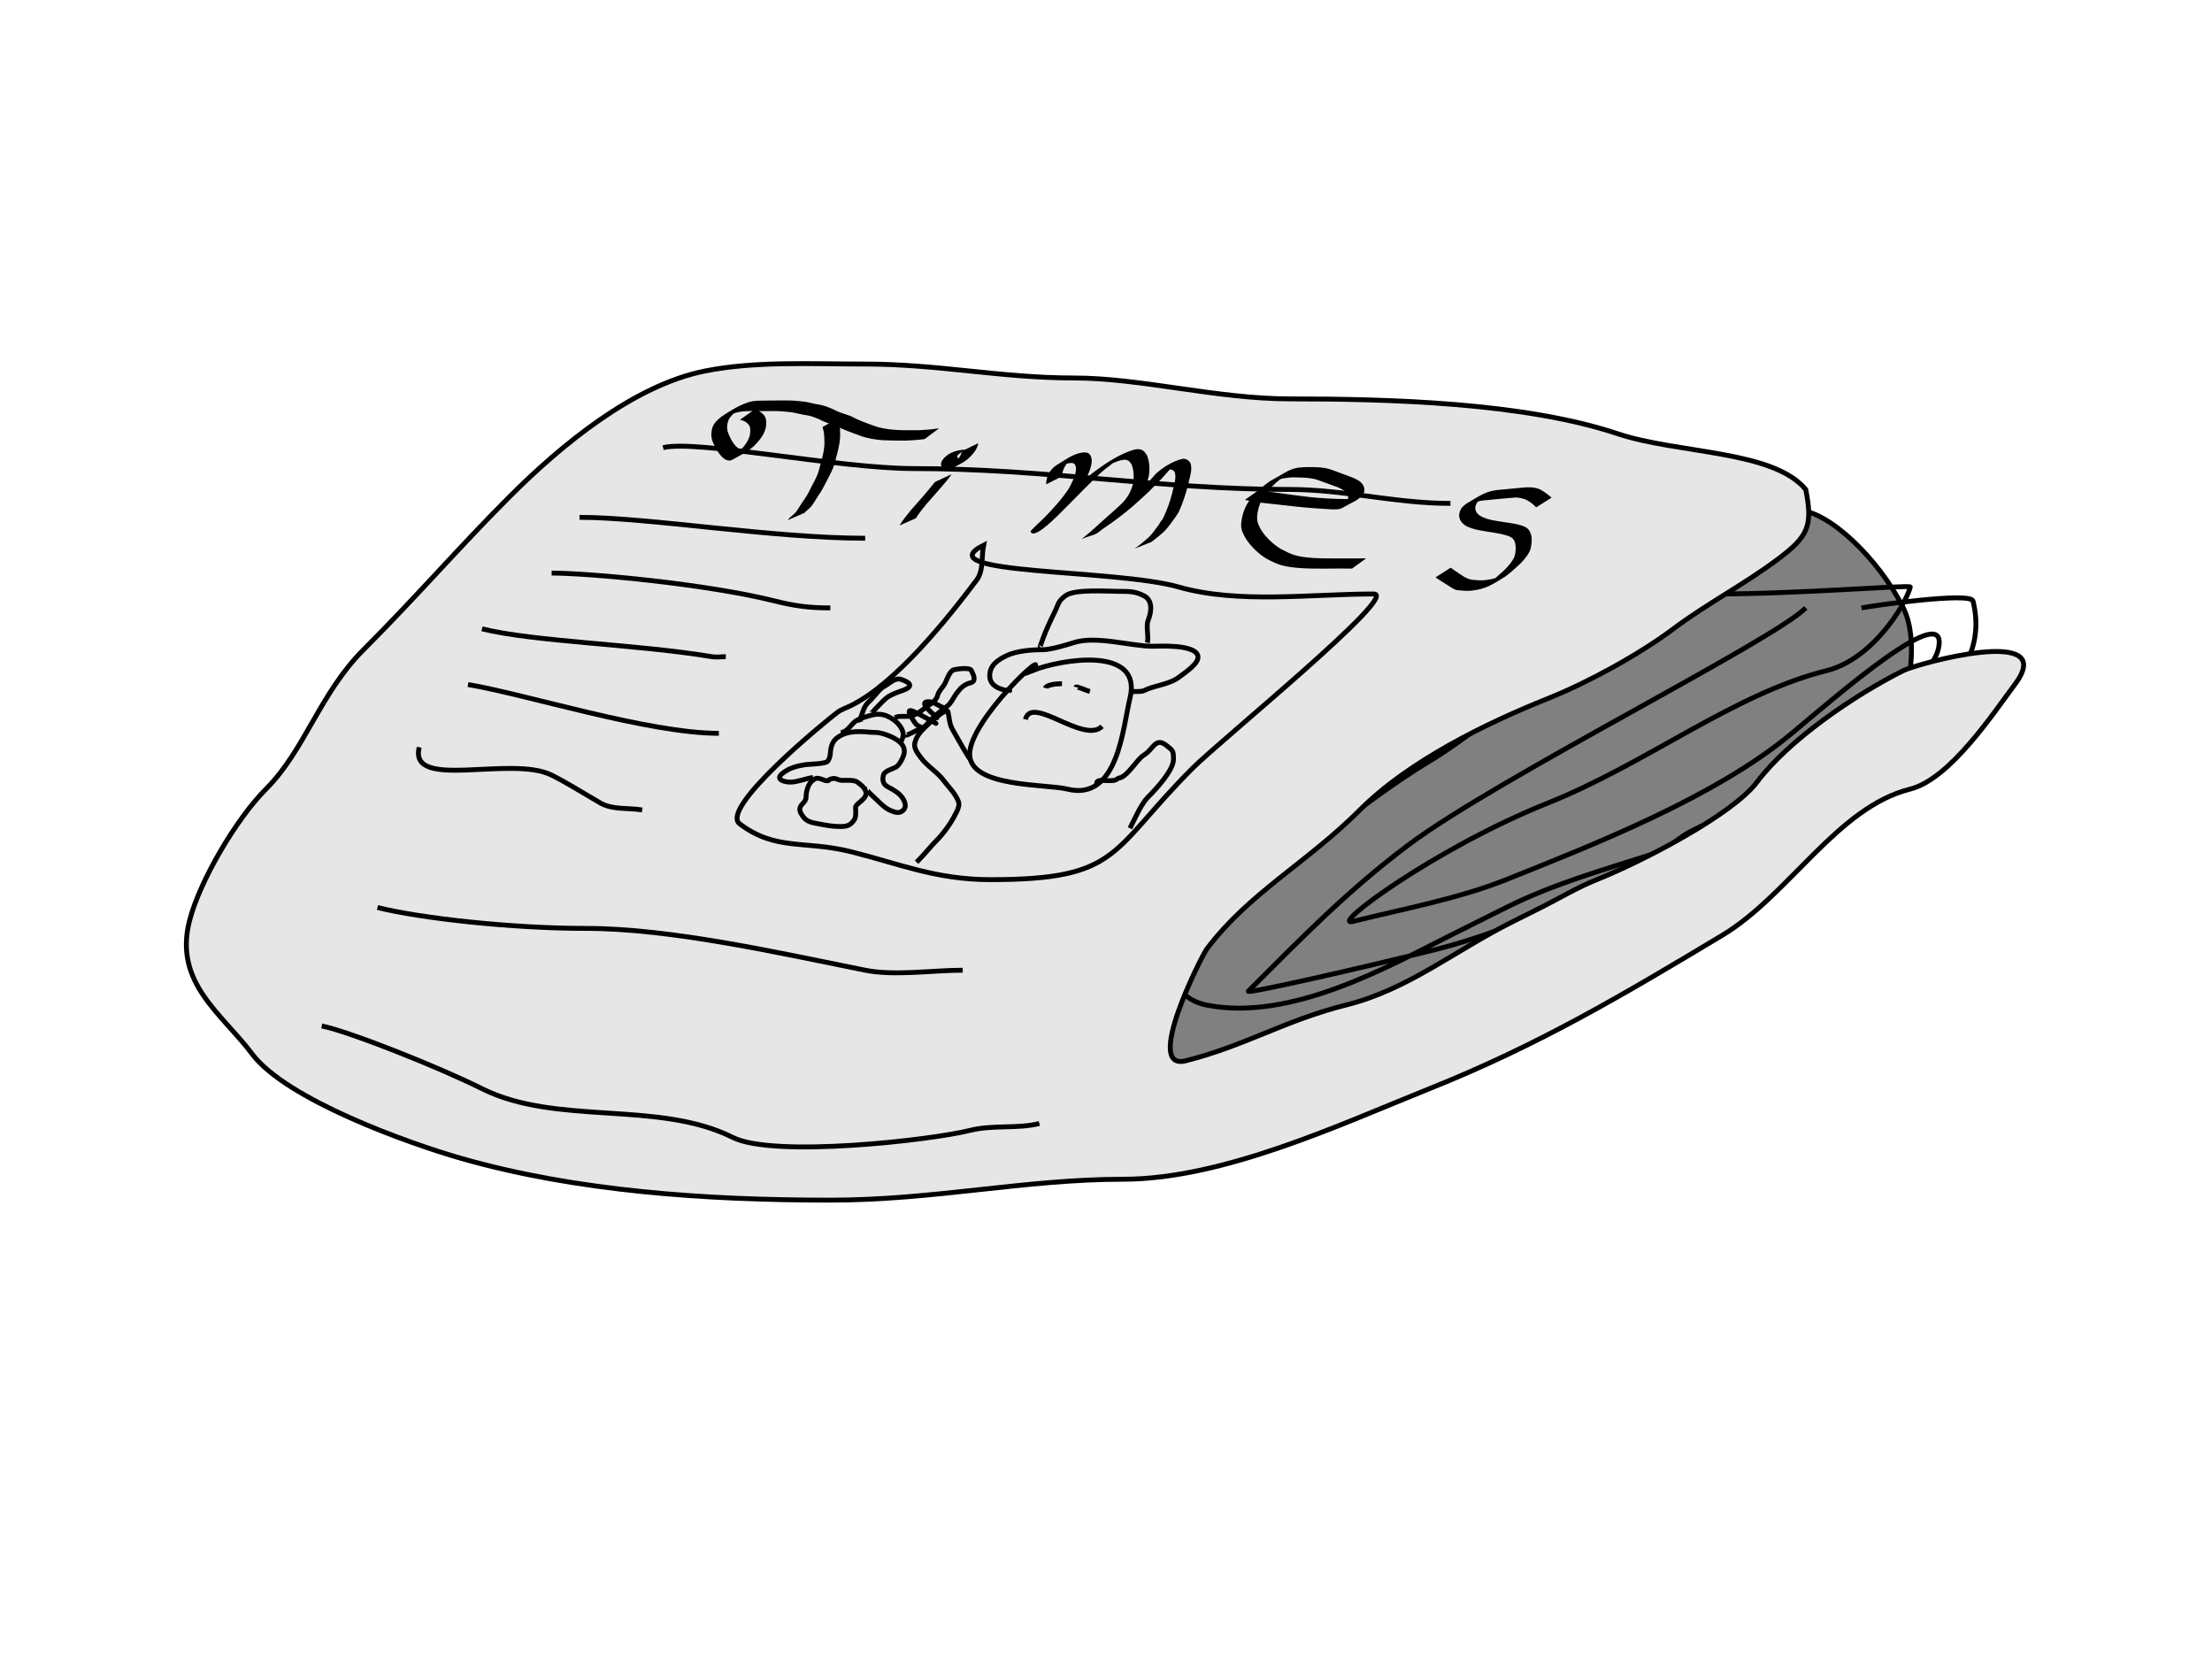 <?xml version="1.0" encoding="UTF-8" standalone="no"?>
<!-- Created with Inkscape (http://www.inkscape.org/) -->
<svg
   xmlns:dc="http://purl.org/dc/elements/1.1/"
   xmlns:cc="http://creativecommons.org/ns#"
   xmlns:rdf="http://www.w3.org/1999/02/22-rdf-syntax-ns#"
   xmlns:svg="http://www.w3.org/2000/svg"
   xmlns="http://www.w3.org/2000/svg"
   xmlns:sodipodi="http://sodipodi.sourceforge.net/DTD/sodipodi-0.dtd"
   xmlns:inkscape="http://www.inkscape.org/namespaces/inkscape"
   width="453.543"
   height="340.157"
   id="svg2"
   sodipodi:version="0.32"
   inkscape:version="0.46"
   sodipodi:docname="slide060-newspaper.svg"
   version="1.0"
   inkscape:output_extension="org.inkscape.output.svg.inkscape">
  <defs
     id="defs4">
    <inkscape:perspective
       sodipodi:type="inkscape:persp3d"
       inkscape:vp_x="0 : 170.07874 : 1"
       inkscape:vp_y="0 : 1000 : 0"
       inkscape:vp_z="453.5433 : 170.07874 : 1"
       inkscape:persp3d-origin="226.77165 : 113.38582 : 1"
       id="perspective9322" />
  </defs>
  <sodipodi:namedview
     id="base"
     pagecolor="#ffffff"
     bordercolor="#666666"
     borderopacity="1.0"
     gridtolerance="10000"
     guidetolerance="8.8"
     objecttolerance="10"
     inkscape:pageopacity="0.0"
     inkscape:pageshadow="2"
     inkscape:zoom="1.540463"
     inkscape:cx="226.77165"
     inkscape:cy="170.07874"
     inkscape:document-units="mm"
     inkscape:current-layer="layer1"
     inkscape:window-width="952"
     inkscape:window-height="286"
     inkscape:window-x="960"
     inkscape:window-y="906"
     width="12.8cm"
     height="9.6cm"
     units="cm"
     showgrid="true"
     grid_units="mm"
     inkscape:object-paths="false"
     inkscape:grid-points="true"
     inkscape:grid-bbox="true"
     inkscape:guide-points="true"
     showguides="true"
     inkscape:guide-bbox="true">
    <sodipodi:guide
       orientation="vertical"
       position="56.477"
       id="guide3573" />
    <sodipodi:guide
       orientation="horizontal"
       position="11.036"
       id="guide3579" />
    <sodipodi:guide
       orientation="horizontal"
       position="24.019"
       id="guide3886" />
    <sodipodi:guide
       orientation="horizontal"
       position="285.628"
       id="guide3988" />
    <sodipodi:guide
       orientation="horizontal"
       position="303.156"
       id="guide4081" />
    <inkscape:grid
       id="GridFromPre046Settings"
       type="xygrid"
       originx="0px"
       originy="0px"
       spacingx="2mm"
       spacingy="2mm"
       color="#0000ff"
       empcolor="#0000ff"
       opacity="0.2"
       empopacity="0.4"
       empspacing="5" />
  </sodipodi:namedview>
  <g
     inkscape:label="Layer 1"
     inkscape:groupmode="layer"
     id="layer1"
     transform="translate(4.149475e-6,-698.032)">
    <g
       id="g2590"
       transform="translate(133.105,561.744)">
      <path
         id="path2486"
         d="M 235.714,240.934 C 241.73,241.071 252.009,250.665 257.143,260.934 C 260.344,267.335 258.453,278.314 255.714,283.791 C 251.07,293.079 243.943,295.562 237.143,302.362 C 228.986,310.519 219.988,315.94 210,320.934 C 196.201,327.833 184.442,333.728 170,339.505 C 168.177,340.234 166.19,340.457 164.286,340.934 C 153.443,343.644 143.941,353.791 132.857,353.791 C 119.544,353.791 107.447,359.505 94.286,359.505 C 80.536,359.505 67.408,349.138 64.286,336.648 C 60.64,322.066 85.462,303.483 95.714,296.648 C 116.486,282.8 137.466,269.873 160,262.362 C 175.388,257.233 185.311,251.749 200,248.076 C 207.103,246.301 215.339,245.219 222.857,245.219 C 227.375,245.219 231.284,241.82 235.714,240.934 z"
         style="fill:#808080;fill-rule:evenodd;stroke:#000000;stroke-width:1px;stroke-linecap:butt;stroke-linejoin:miter;stroke-opacity:1" />
      <path
         id="path2484"
         d="M 237.143,260.934 C 230.34,267.737 173.918,295.852 155.714,309.505 C 143.285,318.827 133.813,328.549 122.857,339.505 C 122.159,340.203 146.317,334.712 161.429,330.934 C 176.383,327.195 199.386,317.108 211.429,308.076 C 213.984,306.16 217.143,305.219 220,303.791 C 229.859,298.861 238.206,297.013 247.143,288.076 C 255.254,279.966 263.136,274.104 264.286,269.505 C 267.079,258.331 243.134,279.275 234.286,286.648 C 218.583,299.734 193.587,309.499 175.714,316.648 C 165.935,320.56 154.232,322.733 144.286,325.219 C 139.297,326.467 161.132,310.195 184.286,300.934 C 204.623,292.799 222.361,278.558 241.429,273.791 C 250.884,271.427 257.689,260.177 258.571,256.648 C 258.698,256.141 236.063,258.076 218.571,258.076 C 201.38,258.076 175.111,283.296 160,292.362 C 144.399,301.723 129.047,316.41 114.286,323.791 C 104.168,328.85 105.062,340.518 114.286,342.362 C 131.53,345.811 151.686,334.376 164.286,328.076 C 168.095,326.172 171.905,324.267 175.714,322.362 C 195.039,312.7 216.515,310.876 235.714,298.076 C 250.177,288.435 276.328,279.105 271.429,259.505 C 270.965,257.65 251.195,260.409 248.571,260.934"
         style="fill:none;fill-rule:evenodd;stroke:#000000;stroke-width:1px;stroke-linecap:butt;stroke-linejoin:miter;stroke-opacity:1" />
      <path
         id="path2476"
         d="M 237.143,236.648 C 230.419,228.558 211.013,229.366 198.571,225.219 C 179.328,218.805 151.593,218.076 131.429,218.076 C 116.421,218.076 100.777,213.791 87.143,213.791 C 72.167,213.791 59.301,210.934 44.286,210.934 C 33.158,210.934 21.753,210.297 11.429,212.362 C -3.2,215.288 -18.025,227.53 -28.571,238.076 C -39.141,248.646 -47.652,258.586 -58.571,269.505 C -67.557,278.491 -70.577,290.082 -78.571,298.076 C -84.664,304.169 -92.238,317.029 -94.286,325.219 C -97.446,337.86 -87.61,344.121 -81.429,352.362 C -74.372,361.771 -49.257,370.738 -38.571,373.791 C -14.948,380.54 11.561,382.362 37.143,382.362 C 58.345,382.362 77.082,378.076 97.143,378.076 C 117.781,378.076 141.851,366.765 160,359.505 C 182.252,350.604 199.42,340.424 220,328.076 C 233.704,319.854 243.601,301.819 258.571,298.076 C 266.731,296.037 275.716,282.36 280,276.648 C 289.304,264.243 259.99,272.367 257.143,273.791 C 247.21,278.757 233.637,287.99 227.143,296.648 C 222.216,303.218 203.956,312.78 194.286,316.648 C 190.331,318.23 186.667,320.457 182.857,322.362 C 180.952,323.315 179.048,324.267 177.143,325.219 C 164.961,331.31 155.674,339.158 142.857,342.362 C 130.4,345.477 122.068,350.774 110,353.791 C 101.239,355.981 113.356,332.173 114.286,330.934 C 122.954,319.376 134.823,313.254 145.714,302.362 C 155.878,292.198 171.836,284.485 184.286,279.505 C 192.56,276.195 203.011,270.461 210,265.219 C 216.93,260.022 224.429,256.183 231.429,250.934 C 237.58,246.32 238.654,244.204 237.143,236.648 z"
         style="fill:#e6e6e6;fill-rule:evenodd;stroke:#000000;stroke-width:1px;stroke-linecap:butt;stroke-linejoin:miter;stroke-opacity:1" />
      <path
         id="path2488"
         d="M 2.857,228.076 C 9.607,226.379 38.736,232.362 54.286,232.362 C 81.361,232.362 104.646,236.648 131.429,236.648 C 142.462,236.648 152.94,239.505 164.286,239.505"
         style="fill:none;fill-rule:evenodd;stroke:#000000;stroke-width:1px;stroke-linecap:butt;stroke-linejoin:miter;stroke-opacity:1" />
      <path
         id="path2490"
         d="M -14.286,242.362 C -0.2,242.362 25.309,246.648 44.286,246.648"
         style="fill:none;fill-rule:evenodd;stroke:#000000;stroke-width:1px;stroke-linecap:butt;stroke-linejoin:miter;stroke-opacity:1" />
      <path
         id="path2492"
         d="M -20,253.791 C -12.448,253.791 11.644,255.987 25.714,259.505 C 29.896,260.551 32.821,260.934 37.143,260.934"
         style="fill:none;fill-rule:evenodd;stroke:#000000;stroke-width:1px;stroke-linecap:butt;stroke-linejoin:miter;stroke-opacity:1" />
      <path
         id="path2494"
         d="M -34.286,265.219 C -23.706,267.864 -2.46,268.381 12.857,270.934 C 13.797,271.09 14.762,270.934 15.714,270.934"
         style="fill:none;fill-rule:evenodd;stroke:#000000;stroke-width:1px;stroke-linecap:butt;stroke-linejoin:miter;stroke-opacity:1" />
      <path
         id="path2496"
         d="M -37.143,276.648 C -25.259,278.629 -0.202,286.648 14.286,286.648"
         style="fill:none;fill-rule:evenodd;stroke:#000000;stroke-width:1px;stroke-linecap:butt;stroke-linejoin:miter;stroke-opacity:1" />
      <path
         id="path2500"
         d="M -47.143,289.505 C -49.385,298.475 -28.27,291.084 -20,295.219 C -16.566,296.936 -13.333,299.029 -10,300.934 C -7.485,302.371 -4.286,301.886 -1.429,302.362"
         style="fill:none;fill-rule:evenodd;stroke:#000000;stroke-width:1px;stroke-linecap:butt;stroke-linejoin:miter;stroke-opacity:1" />
      <path
         id="path2504"
         d="M 68.571,248.076 C 56.375,254.175 95.46,252.902 108.571,256.648 C 120.823,260.148 135.62,258.076 148.571,258.076 C 154.004,258.076 117.161,288.058 111.429,293.791 C 94.411,310.809 96.728,316.648 70,316.648 C 58.778,316.648 51.3,313.401 41.429,310.934 C 31.851,308.539 26.017,310.804 18.571,305.219 C 14.284,302.004 36.395,283.994 38.571,282.362 C 39.423,281.723 40.476,281.41 41.429,280.934 C 50.609,276.344 61.169,263.184 67.143,255.219 C 68.6,253.277 68.095,250.457 68.571,248.076 z"
         style="fill:none;fill-rule:evenodd;stroke:#000000;stroke-width:1px;stroke-linecap:butt;stroke-linejoin:miter;stroke-opacity:1" />
      <path
         id="path2506"
         d="M 78.571,273.791 C 82.857,268.076 65.714,283.791 65.714,290.934 C 65.714,297.771 81.495,297.022 85.714,298.076 C 96.199,300.698 97.136,285.248 98.571,279.505 C 101.296,268.607 84.449,271.44 78.571,273.791 z"
         style="fill:none;fill-rule:evenodd;stroke:#000000;stroke-width:1px;stroke-linecap:butt;stroke-linejoin:miter;stroke-opacity:1" />
      <path
         id="path2508"
         d="M 77.143,283.791 C 78.419,278.688 89.138,288.938 92.857,285.219"
         style="fill:none;fill-rule:evenodd;stroke:#000000;stroke-width:1px;stroke-linecap:butt;stroke-linejoin:miter;stroke-opacity:1" />
      <path
         id="path2510"
         d="M 81.25,277.362 C 81.404,276.747 83.217,276.469 84.643,276.469"
         style="fill:none;fill-rule:evenodd;stroke:#000000;stroke-width:1px;stroke-linecap:butt;stroke-linejoin:miter;stroke-opacity:1" />
      <path
         id="path2512"
         d="M 87.5,277.184 C 87.57,276.904 89.661,277.902 90.357,278.076"
         style="fill:none;fill-rule:evenodd;stroke:#000000;stroke-width:1px;stroke-linecap:butt;stroke-linejoin:miter;stroke-opacity:1" />
      <path
         id="path2514"
         d="M 73.929,277.898 C 74.069,277.933 69.821,277.774 69.821,274.862 C 69.821,272.553 71.689,271.518 73.214,270.755 C 75.265,269.729 78.44,269.505 80.714,269.505 C 82.302,269.505 85.576,268.539 86.964,268.076 C 91.569,266.542 98.757,268.791 103.214,268.791 C 104.513,268.791 111.896,268.338 112.5,270.755 C 112.894,272.33 109.536,274.412 108.75,275.041 C 106.7,276.68 103.74,276.742 101.429,277.898 C 100.981,278.122 99.795,278.076 99.286,278.076"
         style="fill:none;fill-rule:evenodd;stroke:#000000;stroke-width:1px;stroke-linecap:butt;stroke-linejoin:miter;stroke-opacity:1" />
      <path
         id="path2516"
         d="M 80.179,268.969 C 80.041,269.038 81.113,265.851 83.036,262.005 C 83.996,260.084 83.735,259.65 85.357,258.434 C 87.239,257.022 93.903,257.541 96.429,257.541 C 98.537,257.541 99.66,257.549 101.429,258.434 C 103.225,259.332 103.048,261.618 102.321,263.434 C 101.8,264.737 102.482,266.719 102.143,268.076"
         style="fill:none;fill-rule:evenodd;stroke:#000000;stroke-width:1px;stroke-linecap:butt;stroke-linejoin:miter;stroke-opacity:1" />
      <path
         id="path2518"
         d="M 66.071,292.184 C 65.921,292.559 62.811,286.925 62.143,285.755 C 61.536,284.693 61.54,283.343 61.25,282.184 C 61.038,281.334 57.705,284.3 57.5,284.505 C 56.067,285.938 54.928,286.758 54.464,288.612 C 54.197,289.682 55.09,290.816 55.714,291.648 C 57.089,293.481 59.055,294.554 60.357,296.291 C 61.384,297.66 62.718,298.89 63.393,300.576 C 63.786,301.56 63.042,302.707 62.679,303.434 C 61.836,305.119 60.298,307.243 58.929,308.612 C 57.687,309.854 56.544,311.354 55.179,312.719 C 55.06,312.838 54.94,312.957 54.821,313.076"
         style="fill:none;fill-rule:evenodd;stroke:#000000;stroke-width:1px;stroke-linecap:butt;stroke-linejoin:miter;stroke-opacity:1" />
      <path
         id="path2528"
         d="M 91.786,297.005 C 91.429,295.576 95.03,296.975 96.071,295.934 C 96.205,295.801 96.429,295.815 96.607,295.755 C 98.28,295.198 100.052,291.938 101.429,291.112 C 103.393,289.933 103.793,287.325 106.071,289.148 C 107.398,290.209 107.5,290.191 107.5,292.005 C 107.5,294.233 103.921,298.084 102.321,299.684 C 101.367,300.638 100.557,302.14 100,303.255 C 99.517,304.22 99.046,305.163 98.571,306.112"
         style="fill:none;fill-rule:evenodd;stroke:#000000;stroke-width:1px;stroke-linecap:butt;stroke-linejoin:miter;stroke-opacity:1" />
      <path
         id="path2530"
         d="M 36.964,296.112 C 36.538,296.966 34.961,295.507 34.107,295.934 C 32.98,296.497 32.58,297.4 32.321,298.434 C 31.996,299.737 32.508,300.032 31.429,301.112 C 30.503,302.038 30.887,302.831 31.607,303.791 C 32.434,304.894 33.639,304.983 34.821,305.219 C 36.141,305.483 37.583,305.755 39.107,305.755 C 40.519,305.755 41.15,305.59 41.964,304.505 C 42.516,303.769 42.321,302.732 42.321,301.826 C 42.321,301.043 44.464,300.263 44.464,298.969 C 44.464,297.927 43.326,297.134 42.679,296.648 C 42.052,296.178 40.469,296.291 39.643,296.291 C 38.387,296.291 38.391,295.541 36.964,296.112 z"
         style="fill:none;fill-rule:evenodd;stroke:#000000;stroke-width:1px;stroke-linecap:butt;stroke-linejoin:miter;stroke-opacity:1" />
      <path
         id="path2532"
         d="M 44.643,298.076 C 44.184,298.076 46.403,300.015 46.786,300.398 C 47.66,301.273 48.516,302.09 49.643,302.541 C 50.685,302.958 51.399,303.106 52.143,302.362 C 52.902,301.603 52.347,300.432 51.786,299.684 C 51.148,298.834 49.968,298.15 49.107,297.719 C 47.925,297.128 47.765,296.301 48.036,295.219 C 48.248,294.369 49.748,294.006 50.536,293.612 C 51.345,293.207 52.321,291.234 52.321,290.398 C 52.321,289.096 51.457,288.379 50.357,287.719 C 49.469,287.187 47.569,286.469 46.429,286.469 C 45.331,286.469 44.186,286.291 43.036,286.291 C 41.779,286.291 40.551,286.461 39.464,287.005 C 38.295,287.59 37.639,288.234 37.321,289.505 C 37.061,290.546 37.277,291.469 36.607,292.362 C 36.17,292.944 32.618,292.967 31.964,293.076 C 30.203,293.37 28.71,293.752 27.321,294.862 C 25.729,296.136 27.754,296.648 28.929,296.648 C 30.291,296.648 31.866,296.025 33.214,295.755 C 33.331,295.732 33.452,295.755 33.571,295.755"
         style="fill:none;fill-rule:evenodd;stroke:#000000;stroke-width:1px;stroke-linecap:butt;stroke-linejoin:miter;stroke-opacity:1" />
      <path
         id="path2534"
         d="M 39.286,286.469 C 40.56,286.469 41.302,284.912 42.321,284.148 C 43.031,283.616 44.877,283.107 45.714,282.898 C 46.885,282.605 48.008,282.706 49.107,283.255 C 50.223,283.813 51.249,284.681 51.786,285.755 C 52.31,286.804 52.062,287.524 51.607,288.434"
         style="fill:none;fill-rule:evenodd;stroke:#000000;stroke-width:1px;stroke-linecap:butt;stroke-linejoin:miter;stroke-opacity:1" />
      <path
         id="path2536"
         d="M 52.5,287.005 C 52.646,287.297 54.577,286.084 55.179,285.934 C 56.475,285.609 57.16,284.488 58.036,283.612 C 58.995,282.653 60.006,281.911 61.071,281.112 C 61.938,280.462 62.407,279.271 63.036,278.434 C 63.915,277.262 64.615,276.61 65.893,276.291 C 67.316,275.935 66.27,274.287 66.071,273.791 C 65.767,273.03 63.049,273.475 62.5,273.612 C 61.592,273.839 61.027,275.666 60.714,276.291 C 60.224,277.271 59.376,277.894 59.107,278.969 C 58.85,279.999 57.548,280.719 56.786,281.291 C 55.843,281.998 54.863,282.798 53.75,283.076 C 52.843,283.303 51.757,283.039 50.893,283.255 C 50.71,283.301 50.536,283.374 50.357,283.434"
         style="fill:none;fill-rule:evenodd;stroke:#000000;stroke-width:1px;stroke-linecap:butt;stroke-linejoin:miter;stroke-opacity:1" />
      <path
         id="path2538"
         d="M 61.071,281.469 C 59.991,281.739 58.412,279.813 56.786,280.219 C 55.467,280.549 58.625,283.073 58.929,283.255 C 59.113,283.365 59.286,283.493 59.464,283.612"
         style="fill:none;fill-rule:evenodd;stroke:#000000;stroke-width:1px;stroke-linecap:butt;stroke-linejoin:miter;stroke-opacity:1" />
      <path
         id="path2540"
         d="M 58.036,284.148 C 60.897,285.865 54.926,282.299 53.75,282.005 C 52.378,281.662 54.622,284.656 54.643,284.684 C 54.98,285.133 55.595,285.279 56.071,285.576 C 56.223,285.671 56.429,285.576 56.607,285.576"
         style="fill:none;fill-rule:evenodd;stroke:#000000;stroke-width:1px;stroke-linecap:butt;stroke-linejoin:miter;stroke-opacity:1" />
      <path
         id="path2542"
         d="M 45.357,282.719 C 45.447,282.776 47.63,280.166 48.75,279.326 C 49.784,278.551 51.12,278.2 52.321,277.719 C 54.762,276.743 52.53,275.884 51.607,275.576 C 50.404,275.175 49.124,276.55 48.214,277.005 C 47.27,277.477 46.29,278.929 45.536,279.684 C 45.298,279.922 45.06,280.16 44.821,280.398 C 43.886,281.333 43.737,282.746 43.214,283.791 C 42.977,284.265 43.298,284.041 43.393,284.326"
         style="fill:none;fill-rule:evenodd;stroke:#000000;stroke-width:1px;stroke-linecap:butt;stroke-linejoin:miter;stroke-opacity:1" />
      <path
         id="path2544"
         d="M -55.714,322.362 C -46.634,324.607 -28.087,326.648 -12.857,326.648 C 4.571,326.648 27.21,331.804 44.286,335.219 C 50.309,336.424 58.037,335.219 64.286,335.219"
         style="fill:none;fill-rule:evenodd;stroke:#000000;stroke-width:1px;stroke-linecap:butt;stroke-linejoin:miter;stroke-opacity:1" />
      <path
         id="path2558"
         d="M -67.143,346.648 C -61.552,347.766 -43.12,355.088 -34.286,359.505 C -18.996,367.15 1.844,361.856 17.143,369.505 C 25.595,373.731 57.792,370.057 65.714,368.076 C 70.578,366.861 75.429,367.791 80,366.648"
         style="fill:none;fill-rule:evenodd;stroke:#000000;stroke-width:1px;stroke-linecap:butt;stroke-linejoin:miter;stroke-opacity:1" />
      <path
         d="M 21.664,220.215 C 22.416,220.412 23.022,220.824 23.534,221.398 C 24.113,222.135 24.038,223.024 23.929,223.898 C 23.607,225.425 22.59,226.618 21.527,227.704 C 20.165,228.945 18.618,229.684 16.946,230.595 C 16.808,230.67 16.648,230.709 16.491,230.717 C 16.109,230.737 15.834,230.58 15.493,230.442 C 14.381,229.616 13.735,228.376 13.151,227.153 C 12.632,226.028 12.643,225.026 12.997,223.863 C 13.344,222.957 14.037,222.342 14.772,221.751 C 16.594,220.526 18.48,219.334 20.587,218.688 C 21.555,218.418 22.558,218.441 23.552,218.426 C 24.498,218.413 25.443,218.399 26.388,218.4 C 27.107,218.402 27.825,218.405 28.544,218.402 C 29.425,218.381 30.298,218.509 31.174,218.576 C 32.19,218.656 33.166,218.901 34.153,219.133 C 35.468,219.283 36.575,219.681 37.773,220.23 C 38.925,220.862 40.2,221.176 41.415,221.64 C 42.907,222.465 44.51,223.025 46.108,223.596 C 47.619,224.149 49.212,224.344 50.807,224.451 C 52.334,224.526 53.864,224.51 55.392,224.498 C 56.476,224.422 57.566,224.371 58.642,224.217 C 59.192,224.134 58.922,224.174 59.454,224.097 L 56.499,226.308 C 55.973,226.38 56.241,226.344 55.693,226.417 C 54.619,226.533 53.538,226.579 52.46,226.63 C 50.934,226.623 49.408,226.618 47.883,226.544 C 46.271,226.426 44.672,226.164 43.152,225.592 C 41.545,225.013 39.944,224.415 38.403,223.672 C 37.17,223.25 35.937,222.835 34.782,222.219 C 34.1,221.928 33.429,221.665 32.703,221.505 C 32.265,221.408 32.038,221.4 31.608,221.32 C 31.449,221.291 31.293,221.253 31.135,221.219 C 30.162,220.979 29.188,220.777 28.184,220.711 C 27.307,220.634 26.429,220.541 25.547,220.58 C 24.83,220.576 24.113,220.576 23.395,220.573 C 22.47,220.568 21.545,220.547 20.62,220.566 C 19.631,220.596 18.631,220.637 17.681,220.944 C 17.254,221.095 16.827,221.247 16.418,221.443 C 16.269,221.514 15.836,221.757 15.978,221.673 C 17.747,220.625 19.707,219.528 18.176,220.388 C 17.461,220.943 16.736,221.481 16.314,222.309 C 15.886,223.415 15.855,224.253 16.309,225.368 C 16.82,226.516 17.425,227.699 18.524,228.384 C 18.905,228.478 19.008,228.556 19.394,228.46 C 19.534,228.426 19.916,228.219 19.794,228.294 C 14.673,231.45 17.198,229.891 18.21,229.074 C 19.266,228.081 20.27,226.956 20.648,225.52 C 20.741,224.753 20.877,223.973 20.369,223.314 C 19.897,222.791 19.308,222.454 18.6,222.364 L 21.664,220.215 z"
         id="path2570"
         style="fill:#000000;stroke-width:5;stroke-miterlimit:4;stroke-dasharray:none" />
      <path
         d="M 38.82,222.012 C 39.079,223.024 39.153,224.07 39.152,225.111 C 39.207,226.586 38.891,228.016 38.518,229.431 C 38.248,230.335 38.077,231.271 37.737,232.153 C 37.536,232.675 37.324,233.092 37.081,233.598 C 36.419,234.815 35.848,236.072 35.124,237.253 C 34.554,238.055 34.073,238.914 33.524,239.73 C 33.122,240.341 32.539,240.779 32.005,241.262 C 31.955,241.321 31.906,241.379 31.856,241.437 L 28.44,242.923 C 28.487,242.843 28.534,242.763 28.581,242.683 C 29.061,242.146 29.712,241.785 30.148,241.199 C 30.728,240.395 31.192,239.519 31.788,238.727 C 31.995,238.394 32.224,238.075 32.422,237.737 C 32.925,236.875 33.283,235.928 33.817,235.081 C 34.133,234.418 34.48,233.749 34.702,233.046 C 34.916,232.369 35.052,231.663 35.264,230.984 C 35.634,229.598 35.994,228.202 35.931,226.755 C 35.916,225.776 35.862,224.775 35.547,223.839 L 38.82,222.012 z"
         id="path2572"
         style="fill:#000000;stroke-width:5;stroke-miterlimit:4;stroke-dasharray:none" />
      <path
         d="M 61.989,233.525 C 61.383,234.535 60.524,235.37 59.788,236.288 C 58.865,237.399 57.874,238.45 56.933,239.548 C 56.146,240.512 55.346,241.468 54.7,242.535 L 51.345,244.028 C 51.966,242.909 52.838,241.969 53.609,240.955 C 54.548,239.864 55.514,238.8 56.456,237.712 C 57.154,236.83 57.9,235.993 58.603,235.115 L 61.989,233.525 z"
         id="path2576"
         style="fill:#000000;stroke-width:5;stroke-miterlimit:4;stroke-dasharray:none" />
      <path
         d="M 61.719,230.695 C 61.437,230.694 61.111,230.684 60.84,230.775 C 60.75,230.805 60.508,230.96 60.591,230.913 C 63.636,229.21 64.354,228.446 63.376,229.44 C 63.036,229.965 63.12,230.191 63.682,230.392 C 63.956,230.441 64.049,230.49 64.332,230.405 C 64.469,230.363 64.847,230.158 64.722,230.227 C 63.848,230.712 62.995,231.242 62.083,231.653 C 61.857,231.754 62.462,231.336 62.64,231.164 C 62.814,230.997 62.971,230.814 63.136,230.639 C 63.624,230.084 63.987,229.474 64.169,228.761 L 67.484,227.162 C 67.329,227.972 66.982,228.598 66.463,229.243 C 64.946,230.967 64.641,230.922 61.818,232.48 C 61.439,232.689 60.96,232.563 60.583,232.448 C 59.923,232.095 59.655,231.651 59.964,230.918 C 60.86,229.258 62.962,228.513 64.753,228.491 L 61.719,230.695 z"
         id="path2578"
         style="fill:#000000;stroke-width:5;stroke-miterlimit:4;stroke-dasharray:none" />
      <path
         d="M 81.414,235.597 C 81.37,234.599 81.662,233.847 82.156,232.996 C 82.553,232.443 83.043,231.942 83.633,231.591 C 85.477,230.492 86.494,229.635 88.289,229.176 C 88.998,229.047 89.939,228.846 90.42,229.568 C 90.522,229.722 90.572,229.905 90.648,230.073 C 90.681,230.279 90.742,230.482 90.747,230.691 C 90.778,232.147 89.844,233.899 89.18,235.15 C 88.035,236.958 86.623,238.576 85.171,240.142 C 84.077,241.36 82.83,242.428 81.711,243.621 C 81.68,243.665 81.648,243.797 81.617,243.753 C 80.744,242.483 85.278,241.474 78.596,244.947 C 78.417,245.041 78.923,244.71 79.081,244.584 C 79.64,244.138 79.855,243.927 80.402,243.432 C 82.329,241.591 84.209,239.702 86.086,237.81 C 87.767,236.036 89.508,234.331 91.462,232.86 C 93.894,231.072 96.498,229.375 99.401,228.486 C 100.787,228.204 101.395,228.489 102.089,229.692 C 102.579,230.981 102.645,232.233 102.501,233.59 C 102.239,234.999 101.644,236.367 100.745,237.491 C 100.524,237.768 100.271,238.017 100.034,238.28 C 98.459,239.824 96.76,241.233 95.148,242.737 C 94.276,243.557 93.398,244.369 92.473,245.129 C 91.329,246.091 91.337,245.801 88.75,246.74 C 88.634,246.782 88.945,246.59 89.044,246.516 C 89.76,245.979 89.52,246.158 90.375,245.573 C 92.291,244.293 94.132,242.908 95.892,241.423 C 97.603,239.939 99.265,238.406 100.836,236.776 C 101.929,235.708 102.9,234.528 103.918,233.391 C 105.487,232.035 107.342,230.83 109.379,230.358 C 110.058,230.296 110.581,230.619 110.952,231.163 C 111.407,232.324 110.988,233.648 110.705,234.804 C 110.35,236.452 109.845,238.068 109.264,239.65 C 109.031,240.16 108.862,240.7 108.607,241.2 C 108.405,241.598 108.128,241.956 107.888,242.332 C 107.219,243.277 106.547,244.232 105.763,245.086 C 104.985,245.842 104.135,246.52 103.276,247.18 C 103.162,247.263 103.049,247.346 102.936,247.429 L 99.512,248.785 C 99.628,248.701 99.745,248.618 99.862,248.534 C 100.745,247.907 101.581,247.211 102.387,246.488 C 103.215,245.701 103.846,244.733 104.529,243.822 C 104.604,243.687 104.669,243.545 104.753,243.415 C 105.014,243.01 105.017,243.13 105.268,242.717 C 105.464,242.394 105.567,242.095 105.722,241.749 C 105.808,241.555 105.9,241.363 105.989,241.17 C 106.614,239.609 107.145,238.006 107.476,236.355 C 107.721,235.303 108.121,234.116 107.74,233.052 C 107.428,232.605 106.966,232.477 106.44,232.612 C 106.147,232.701 106.071,232.716 105.781,232.841 C 105.656,232.895 105.293,233.087 105.41,233.016 C 106.313,232.473 107.234,231.958 108.141,231.421 C 108.284,231.336 107.842,231.567 107.703,231.658 C 107.553,231.756 107.419,231.877 107.277,231.987 C 106.189,233.102 105.243,234.356 104.097,235.42 C 103.987,235.533 102.678,236.882 102.59,236.967 C 101.469,238.048 100.284,239.059 99.136,240.109 C 97.405,241.605 95.576,242.977 93.69,244.271 C 93.447,244.437 93.201,244.598 92.962,244.769 C 92.798,244.886 92.639,245.011 92.481,245.136 C 92.4,245.201 92.34,245.295 92.245,245.337 C 91.072,245.853 89.884,246.335 88.692,246.804 C 88.547,246.861 89.404,246.254 89.053,246.505 C 90.017,245.729 90.962,244.935 91.862,244.084 C 93.48,242.581 95.181,241.17 96.777,239.645 C 97.01,239.399 97.258,239.166 97.477,238.907 C 98.375,237.849 98.98,236.536 99.278,235.188 C 99.416,233.955 99.37,232.698 98.917,231.527 C 98.275,230.456 97.728,230.419 96.547,230.698 C 95.839,230.934 95.842,230.914 95.121,231.243 C 94.84,231.371 94.029,231.818 94.287,231.647 C 94.999,231.176 95.742,230.751 96.49,230.337 C 97.122,229.987 93.909,231.946 94.71,231.572 C 94.387,231.804 94.056,232.024 93.742,232.268 C 92.115,233.537 90.718,235.07 89.241,236.502 C 87.389,238.359 85.563,240.243 83.693,242.082 C 82.681,243.053 78.754,246.934 78.197,245.255 C 78.169,245.171 78.288,245.104 78.334,245.029 C 79.495,243.824 80.779,242.742 81.907,241.506 C 83.374,239.967 84.775,238.359 85.963,236.591 C 86.605,235.444 87.499,233.743 87.522,232.393 C 87.525,232.221 87.477,232.051 87.455,231.88 C 87.396,231.758 87.358,231.623 87.277,231.514 C 86.864,230.957 85.917,231.319 85.39,231.41 C 84.141,231.819 82.305,232.973 87.008,230.267 C 87.198,230.157 86.631,230.492 86.452,230.619 C 86.266,230.751 86.083,230.887 85.917,231.042 C 85.76,231.189 85.631,231.362 85.488,231.522 C 85.016,232.261 84.622,232.989 84.756,233.894 L 81.414,235.597 z"
         id="path2584"
         style="fill:#000000;stroke-width:5;stroke-miterlimit:4;stroke-dasharray:none" />
      <path
         d="M 125.204,236.63 C 125.294,236.645 125.385,236.651 125.473,236.676 C 125.596,236.71 125.714,236.762 125.835,236.805 C 125.97,236.847 126.105,236.894 126.242,236.931 C 126.81,237.086 127.384,237.152 127.967,237.219 C 130.47,237.566 132.972,237.922 135.483,238.211 C 137.94,238.464 140.409,238.587 142.878,238.623 C 143.416,238.566 144.002,238.634 144.515,238.42 C 144.663,238.358 145.066,238.095 144.926,238.173 C 142.167,239.716 141.364,240.343 142.581,239.43 C 143.152,238.895 143.504,238.532 143.234,237.738 C 142.854,236.937 142.041,236.606 141.289,236.236 C 139.975,235.732 138.642,235.284 137.325,234.787 C 136.33,234.404 135.282,234.28 134.227,234.219 C 133.307,234.216 132.379,234.128 131.46,234.181 C 131.234,234.194 130.38,234.317 130.156,234.348 C 129.481,234.466 128.855,234.724 128.255,235.05 C 128.045,235.164 127.429,235.527 127.638,235.411 C 130.195,233.992 130.906,233.451 129.505,234.452 C 128.33,235.323 127.342,236.404 126.406,237.518 C 125.711,238.343 125.303,239.348 124.974,240.363 C 124.795,241.152 124.588,241.987 124.658,242.805 C 124.674,242.993 124.722,243.176 124.755,243.361 C 125.2,244.757 126.082,245.959 127.122,246.971 C 127.853,247.689 128.652,248.341 129.54,248.858 C 129.736,248.972 130.805,249.493 130.973,249.576 C 132.662,250.4 134.527,250.577 136.373,250.706 C 138.181,250.795 139.993,250.781 141.803,250.787 C 143.536,250.804 145.269,250.789 147.003,250.772 L 144.118,252.868 C 142.389,252.856 140.66,252.85 138.93,252.875 C 137.117,252.885 135.302,252.892 133.493,252.766 C 131.606,252.617 129.705,252.411 127.989,251.546 C 127.483,251.306 126.989,251.088 126.509,250.799 C 125.611,250.258 124.803,249.582 124.055,248.851 C 122.991,247.768 122.052,246.525 121.544,245.079 C 121.497,244.875 121.432,244.676 121.403,244.469 C 121.288,243.623 121.504,242.749 121.664,241.927 C 121.974,240.866 122.384,239.809 123.07,238.933 C 124.025,237.814 124.984,236.686 126.154,235.781 C 127.858,234.493 126.713,235.323 130.446,233.143 C 131.257,232.668 132.126,232.313 133.061,232.18 C 134.434,232.014 135.81,232.047 137.19,232.093 C 138.272,232.159 139.332,232.343 140.34,232.762 C 141.653,233.281 142.996,233.716 144.307,234.241 C 145.181,234.637 146.049,235.023 146.476,235.941 C 146.821,236.838 146.656,237.373 145.987,238.06 C 144.626,239.264 145.491,238.54 142.059,240.46 C 141.914,240.54 141.753,240.592 141.593,240.634 C 141.063,240.774 140.504,240.716 139.965,240.725 C 137.548,240.599 135.135,240.423 132.728,240.167 C 130.157,239.897 127.593,239.578 125.022,239.309 C 124.042,239.203 123.102,238.976 122.141,238.779 L 125.204,236.63 z"
         id="path2586"
         style="fill:#000000;stroke-width:5;stroke-miterlimit:4;stroke-dasharray:none" />
      <path
         d="M 181.861,240.316 C 181.251,239.625 180.512,239.125 179.703,238.698 C 179.061,238.469 178.368,238.304 177.682,238.296 C 177.526,238.294 176.528,238.387 176.42,238.396 C 174.908,238.499 173.404,238.677 171.896,238.825 C 170.883,238.858 169.885,239.048 168.946,239.435 C 168.723,239.527 168.082,239.863 168.289,239.74 C 169.132,239.238 170.001,238.778 170.856,238.297 C 170.135,238.751 169.622,239.337 169.405,240.16 C 169.287,241.084 169.726,241.622 170.476,242.1 C 172.049,242.985 173.896,243.091 175.64,243.39 C 176.976,243.599 178.32,243.74 179.56,244.306 C 180.316,244.668 180.683,245.311 180.869,246.094 C 181.049,247.013 180.929,247.937 180.716,248.838 C 180.324,250.009 179.477,250.938 178.651,251.828 C 177.645,252.746 176.661,253.696 175.55,254.487 C 172.982,256.103 171.441,257.116 168.647,257.386 C 167.65,257.512 166.659,257.382 165.667,257.292 C 165.5,257.242 165.326,257.209 165.165,257.14 C 164.756,256.966 164.334,256.671 163.966,256.433 C 163.432,256.088 162.892,255.753 162.354,255.414 C 161.984,255.156 161.597,254.925 161.219,254.681 L 164.325,252.69 C 164.693,252.938 165.062,253.185 165.424,253.442 C 166.435,254.115 167.442,254.938 168.662,255.157 C 169.63,255.244 170.597,255.354 171.568,255.213 C 172.166,255.135 172.75,255.046 173.329,254.869 C 174.527,254.502 176.927,253.133 172.188,255.808 C 172.624,255.52 172.899,255.358 173.294,255.019 C 173.972,254.436 174.604,253.795 175.295,253.226 C 176.12,252.392 176.949,251.49 177.426,250.408 C 177.674,249.571 177.736,248.714 177.603,247.848 C 177.467,247.159 177.168,246.637 176.498,246.339 C 175.303,245.809 174.008,245.656 172.73,245.43 C 170.923,245.124 169.033,244.948 167.39,244.073 C 166.549,243.472 166.031,242.849 166.076,241.77 C 166.24,240.767 166.65,240.22 167.47,239.608 C 170.536,237.837 171.546,236.865 174.801,236.671 C 176.309,236.521 177.817,236.383 179.326,236.246 C 180.507,236.147 181.687,236.178 182.783,236.69 C 183.592,237.16 184.329,237.706 185.028,238.326 L 181.861,240.316 z"
         id="path2588"
         style="fill:#000000;stroke-width:5;stroke-miterlimit:4;stroke-dasharray:none" />
    </g>
  </g>
</svg>
